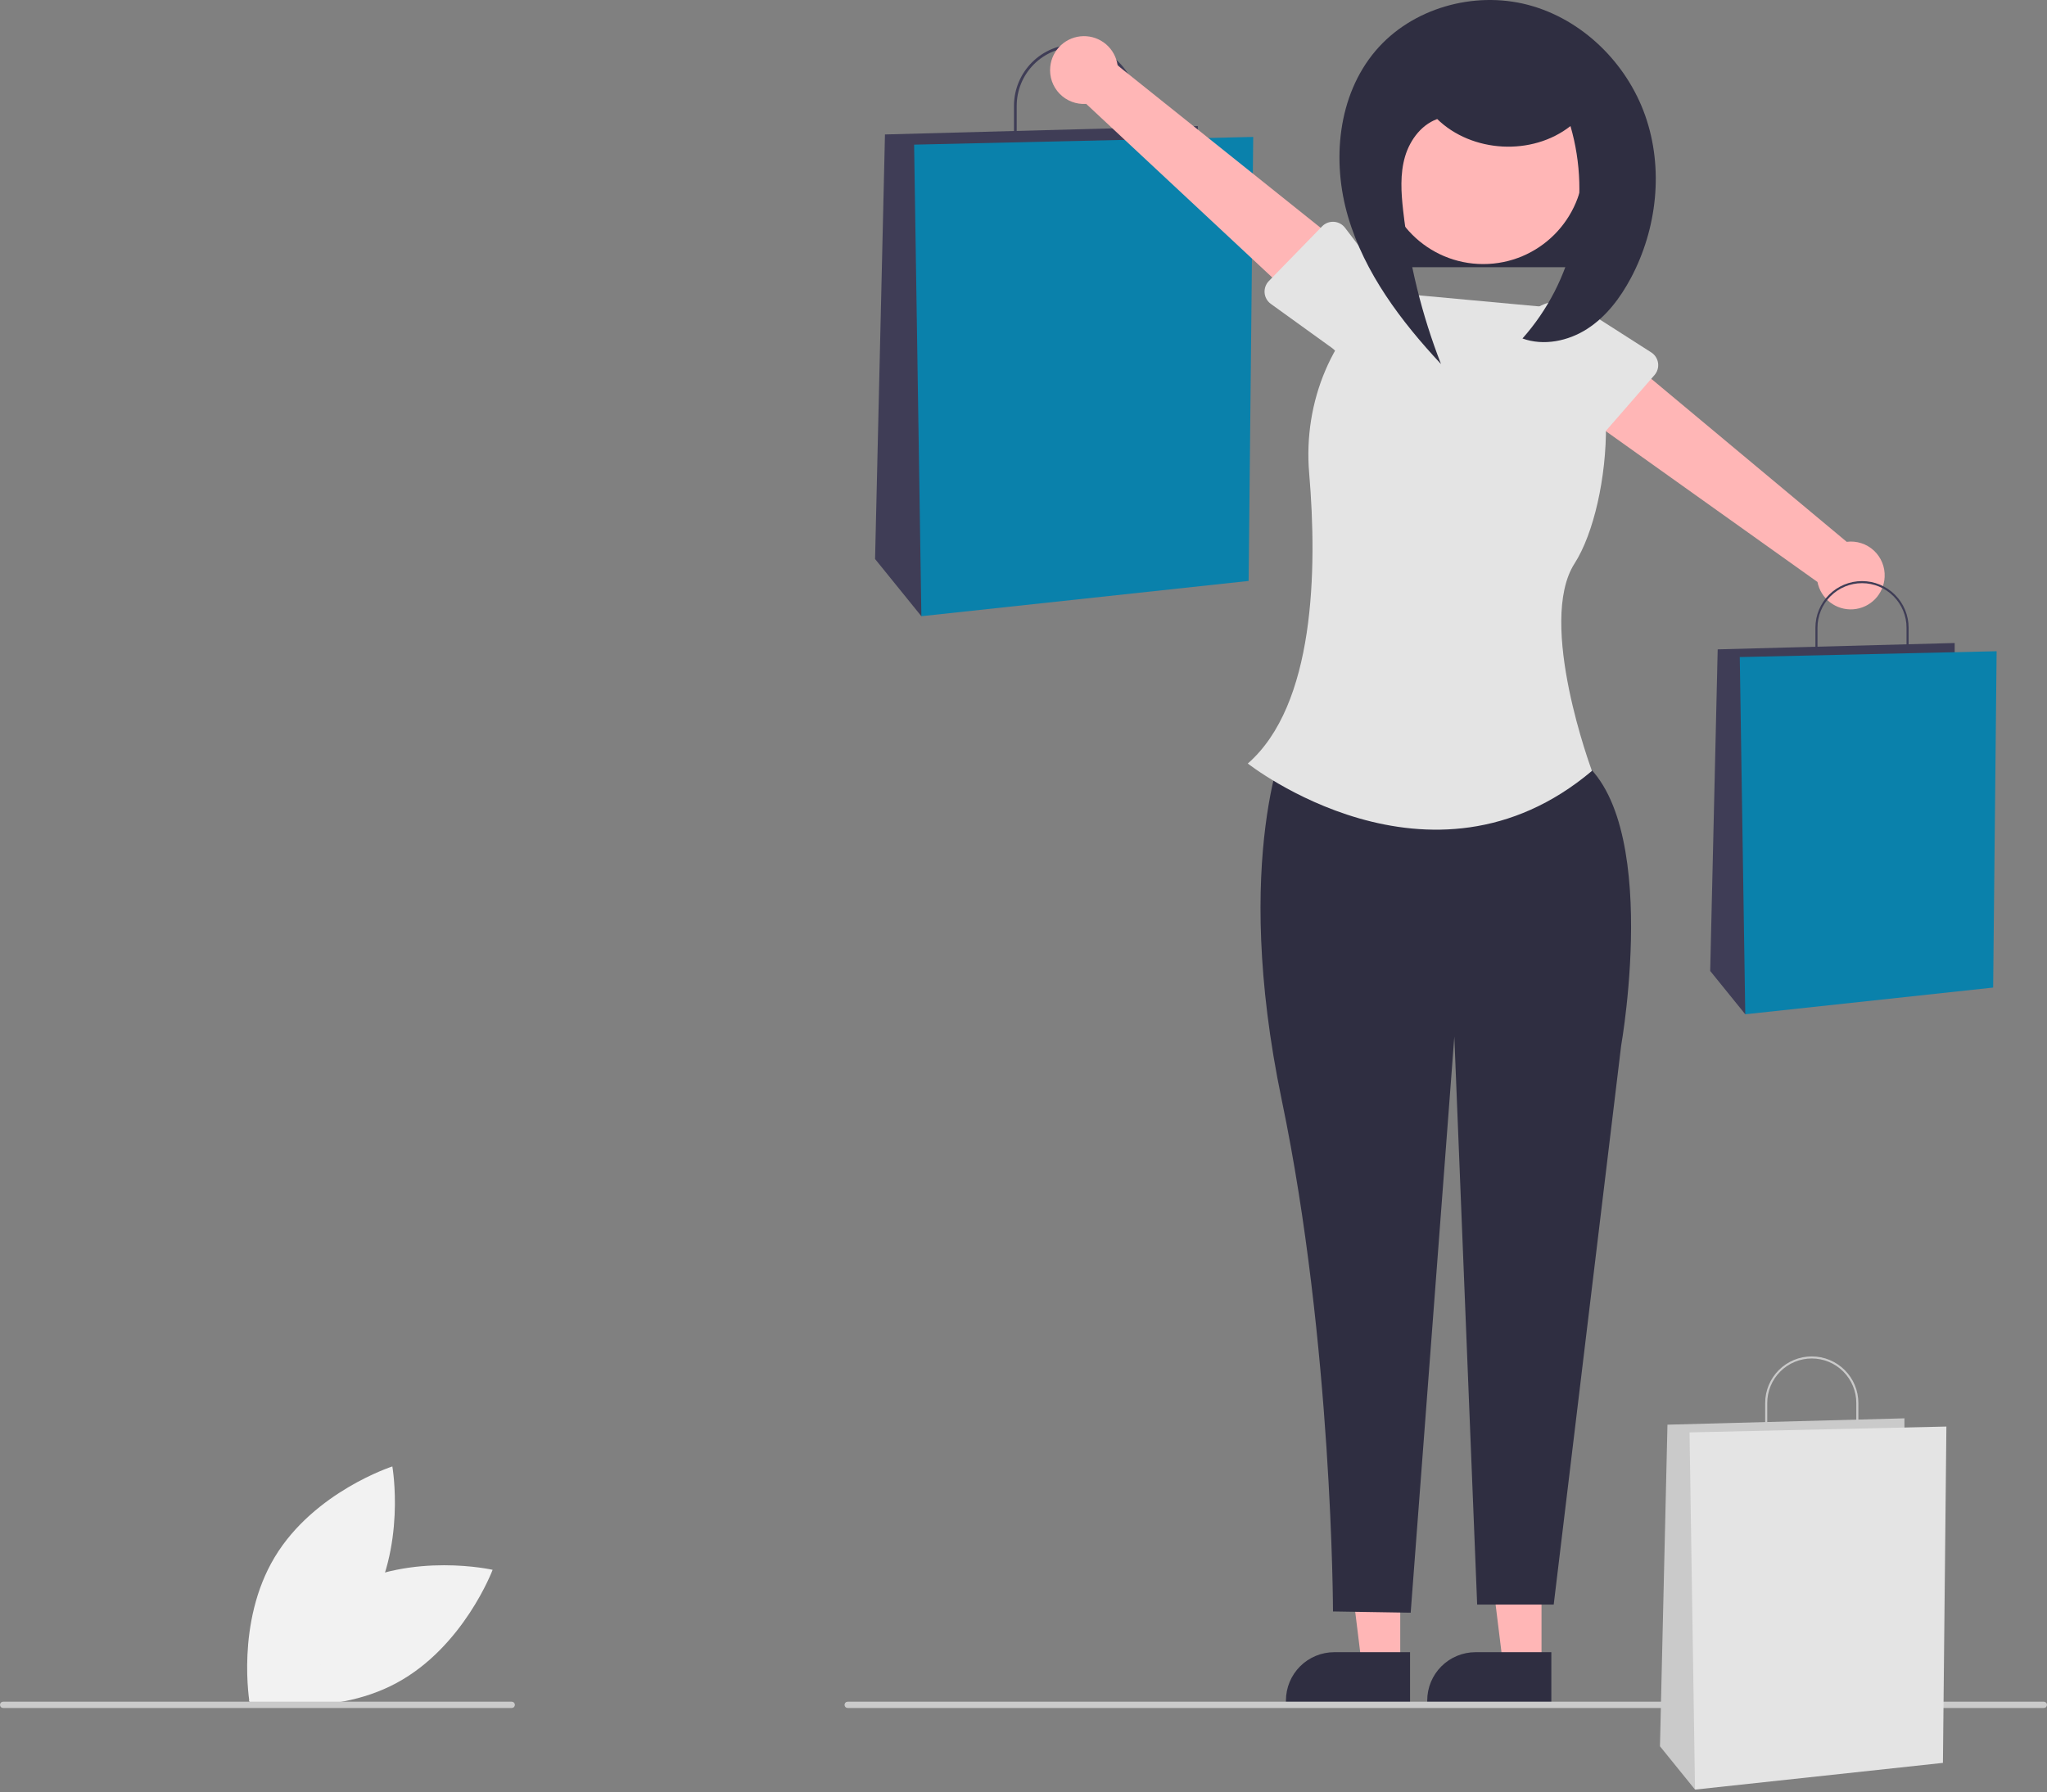 <svg width="652" height="571" viewBox="0 0 652 571" fill="none" xmlns="http://www.w3.org/2000/svg">
<rect x="0" y="0" width="652" height="571" fill="#808080" stroke="none"/>
<g clip-path="url(#clip0)">
<path d="M109.955 505.868C88.536 517.418 79.341 541.931 79.341 541.931C79.341 541.931 104.874 547.718 126.294 536.168C147.714 524.618 156.909 500.105 156.909 500.105C156.909 500.105 131.375 494.318 109.955 505.868Z" fill="#F2F2F2"/>
<path d="M117.002 513.807C104.457 534.659 79.538 542.69 79.538 542.69C79.538 542.69 74.96 516.913 87.505 496.06C100.051 475.208 124.969 467.177 124.969 467.177C124.969 467.177 129.548 492.954 117.002 513.807Z" fill="#F2F2F2"/>
<path d="M513.445 40.125H437.445V85.125H513.445V40.125Z" fill="#2F2E41"/>
<path d="M362.152 47.381H322.968V33.717C322.968 28.521 325.032 23.538 328.706 19.864C332.38 16.189 337.363 14.125 342.56 14.125C347.756 14.125 352.739 16.189 356.413 19.864C360.088 23.538 362.152 28.521 362.152 33.717V47.381ZM323.835 46.514H361.284V33.717C361.284 28.751 359.311 23.989 355.8 20.477C352.288 16.966 347.526 14.993 342.56 14.993C337.594 14.993 332.831 16.966 329.319 20.477C325.808 23.989 323.835 28.751 323.835 33.717V46.514Z" fill="#3F3D56"/>
<path d="M381.527 45.502V40.162L281.877 42.832L278.723 178.092L293.471 196.31L381.527 45.502Z" fill="#3F3D56"/>
<path d="M399.167 43.622L291.158 46.08L293.471 196.31L397.705 185.075L399.167 43.622Z" fill="#0A81AB"/>
<path d="M490.997 530.355H478.737L472.905 483.067H490.999L490.997 530.355Z" fill="#FFB6B6"/>
<path d="M494.123 542.239L454.593 542.238V541.738C454.593 537.657 456.214 533.744 459.099 530.858C461.985 527.973 465.898 526.352 469.979 526.351H469.98L494.124 526.352L494.123 542.239Z" fill="#2F2E41"/>
<path d="M445.997 530.355H433.737L427.905 483.067H445.999L445.997 530.355Z" fill="#FFB6B6"/>
<path d="M449.123 542.239L409.593 542.238V541.738C409.593 537.657 411.214 533.744 414.099 530.858C416.985 527.973 420.898 526.352 424.979 526.351H424.98L449.124 526.352L449.123 542.239Z" fill="#2F2E41"/>
<path d="M409.992 234.259C409.992 234.259 392.08 272.834 408.262 350.48C424.445 428.125 424.579 513.368 424.579 513.368L449.322 513.771L463.222 330.251L470.5 511.18H494.878L516.362 333.111C516.362 333.111 530.5 253.598 498.973 239.361L409.992 234.259Z" fill="#2F2E41"/>
<path d="M495.733 98.125L441.555 93.131C424.565 105.515 415.03 127.756 416.987 150.705C419.641 181.819 418.743 224.639 397.445 243.241C397.445 243.241 455.494 289.057 507.06 245.591C507.06 245.591 489.427 198.353 501.534 179.489C513.64 160.625 518.007 107.625 495.733 98.125Z" fill="#E4E4E4"/>
<path d="M334.527 21.242C334.361 22.803 334.539 24.383 335.049 25.868C335.559 27.353 336.389 28.709 337.48 29.839C338.571 30.969 339.896 31.846 341.362 32.408C342.828 32.971 344.4 33.205 345.967 33.094L417.5 99.852L430.321 80.322L355.975 20.843C355.614 18.223 354.305 15.827 352.296 14.108C350.287 12.389 347.717 11.467 345.073 11.516C342.43 11.565 339.896 12.582 337.952 14.375C336.008 16.167 334.79 18.611 334.527 21.242V21.242Z" fill="#FFB6B6"/>
<path d="M404.142 89.539L421.112 72.107C421.595 71.611 422.179 71.225 422.824 70.975C423.47 70.725 424.162 70.618 424.853 70.659C425.544 70.701 426.217 70.891 426.828 71.216C427.439 71.542 427.973 71.995 428.393 72.545L443.105 91.828C445.628 94.313 447.063 97.697 447.095 101.238C447.127 104.779 445.754 108.189 443.276 110.719C440.799 113.249 437.419 114.694 433.878 114.736C430.336 114.778 426.923 113.414 424.386 110.944L404.775 96.805C404.214 96.4 403.747 95.879 403.405 95.277C403.063 94.675 402.855 94.007 402.795 93.317C402.735 92.628 402.824 91.933 403.057 91.281C403.289 90.629 403.659 90.035 404.142 89.539V89.539Z" fill="#E4E4E4"/>
<path d="M600.284 183.812C600.364 182.243 600.098 180.677 599.506 179.222C598.914 177.767 598.01 176.46 596.859 175.392C595.707 174.325 594.335 173.522 592.84 173.042C591.344 172.562 589.762 172.416 588.204 172.613L513.072 109.933L501.356 130.145L578.892 185.402C579.398 187.998 580.837 190.317 582.939 191.922C585.041 193.527 587.658 194.305 590.295 194.109C592.931 193.913 595.405 192.756 597.246 190.859C599.087 188.961 600.168 186.454 600.284 183.812V183.812Z" fill="#FFB6B6"/>
<path d="M526.982 119.488L511.007 137.835C510.553 138.357 509.991 138.775 509.36 139.061C508.73 139.346 508.045 139.492 507.353 139.489C506.661 139.486 505.977 139.334 505.349 139.043C504.721 138.752 504.163 138.329 503.713 137.803L487.953 119.367C485.295 117.026 483.674 113.727 483.445 110.193C483.216 106.659 484.398 103.178 486.731 100.514C489.064 97.85 492.359 96.22 495.893 95.981C499.426 95.742 502.91 96.915 505.581 99.241L525.946 112.268C526.529 112.641 527.025 113.135 527.4 113.717C527.774 114.299 528.019 114.955 528.118 115.641C528.216 116.326 528.165 117.024 527.97 117.688C527.774 118.352 527.437 118.966 526.982 119.488V119.488Z" fill="#E4E4E4"/>
<path d="M607.918 210.316H578.237V199.966C578.237 196.03 579.801 192.255 582.584 189.472C585.367 186.689 589.142 185.125 593.078 185.125C597.013 185.125 600.788 186.689 603.571 189.472C606.354 192.255 607.918 196.03 607.918 199.966L607.918 210.316ZM578.894 209.659H607.261V199.966C607.261 196.204 605.766 192.596 603.107 189.937C600.447 187.277 596.839 185.782 593.077 185.782C589.316 185.782 585.708 187.277 583.048 189.937C580.388 192.596 578.894 196.204 578.894 199.966V209.659Z" fill="#3F3D56"/>
<path d="M622.594 208.892V204.847L547.112 206.87L544.723 309.325L555.894 323.125L622.594 208.892Z" fill="#3F3D56"/>
<path d="M635.956 207.468L554.142 209.33L555.894 323.125L634.849 314.615L635.956 207.468Z" fill="#0A81AB"/>
<path d="M472.445 84.125C490.118 84.125 504.445 69.798 504.445 52.125C504.445 34.452 490.118 20.125 472.445 20.125C454.772 20.125 440.445 34.452 440.445 52.125C440.445 69.798 454.772 84.125 472.445 84.125Z" fill="#FFB6B6"/>
<path d="M457.712 37.863C468.782 48.712 488.046 49.752 500.219 40.158C503.598 51.811 503.968 64.13 501.294 75.965C498.621 87.8 492.991 98.764 484.931 107.834C491.703 110.28 499.498 108.671 505.551 104.771C511.604 100.871 516.086 94.917 519.469 88.561C527.842 72.826 529.939 53.613 524.015 36.803C518.091 19.992 503.898 6.052 486.655 1.538C469.412 -2.975 449.642 2.6 438.121 16.201C426.075 30.423 424.123 51.262 429.402 69.137C434.681 87.013 446.26 102.363 458.981 115.985C452.871 100.272 448.819 83.835 446.926 67.083C446.279 61.346 445.901 55.432 447.521 49.891C449.142 44.349 453.131 39.187 458.691 37.63" fill="#2F2E41"/>
<path d="M651 544.125H270C269.735 544.125 269.48 544.02 269.293 543.832C269.105 543.645 269 543.39 269 543.125C269 542.86 269.105 542.606 269.293 542.418C269.48 542.231 269.735 542.125 270 542.125H651C651.265 542.125 651.52 542.231 651.707 542.418C651.895 542.606 652 542.86 652 543.125C652 543.39 651.895 543.645 651.707 543.832C651.52 544.02 651.265 544.125 651 544.125Z" fill="#CACACA"/>
<path d="M163 544.125H1C0.735 544.125 0.48 544.02 0.293 543.832C0.105 543.645 0 543.39 0 543.125C0 542.86 0.105 542.606 0.293 542.418C0.48 542.231 0.735 542.125 1 542.125H163C163.265 542.125 163.52 542.231 163.707 542.418C163.895 542.606 164 542.86 164 543.125C164 543.39 163.895 543.645 163.707 543.832C163.52 544.02 163.265 544.125 163 544.125Z" fill="#CACACA"/>
<path d="M591.918 457.316H562.237V446.966C562.237 443.03 563.801 439.255 566.584 436.472C569.367 433.689 573.142 432.125 577.078 432.125C581.013 432.125 584.788 433.689 587.571 436.472C590.354 439.255 591.918 443.03 591.918 446.966L591.918 457.316ZM562.894 456.659H591.261V446.966C591.261 443.204 589.766 439.596 587.107 436.937C584.447 434.277 580.839 432.782 577.077 432.782C573.316 432.782 569.708 434.277 567.048 436.937C564.388 439.596 562.894 443.204 562.894 446.966V456.659Z" fill="#CACACA"/>
<path d="M606.594 455.892V451.847L531.112 453.87L528.723 556.325L539.894 570.125L606.594 455.892Z" fill="#CACACA"/>
<path d="M619.956 454.468L538.142 456.33L539.894 570.125L618.849 561.615L619.956 454.468Z" fill="#E4E4E4"/>
</g>
<defs>
<clipPath id="clip0">
<rect width="652" height="570.125" fill="white"/>
</clipPath>
</defs>
</svg>
